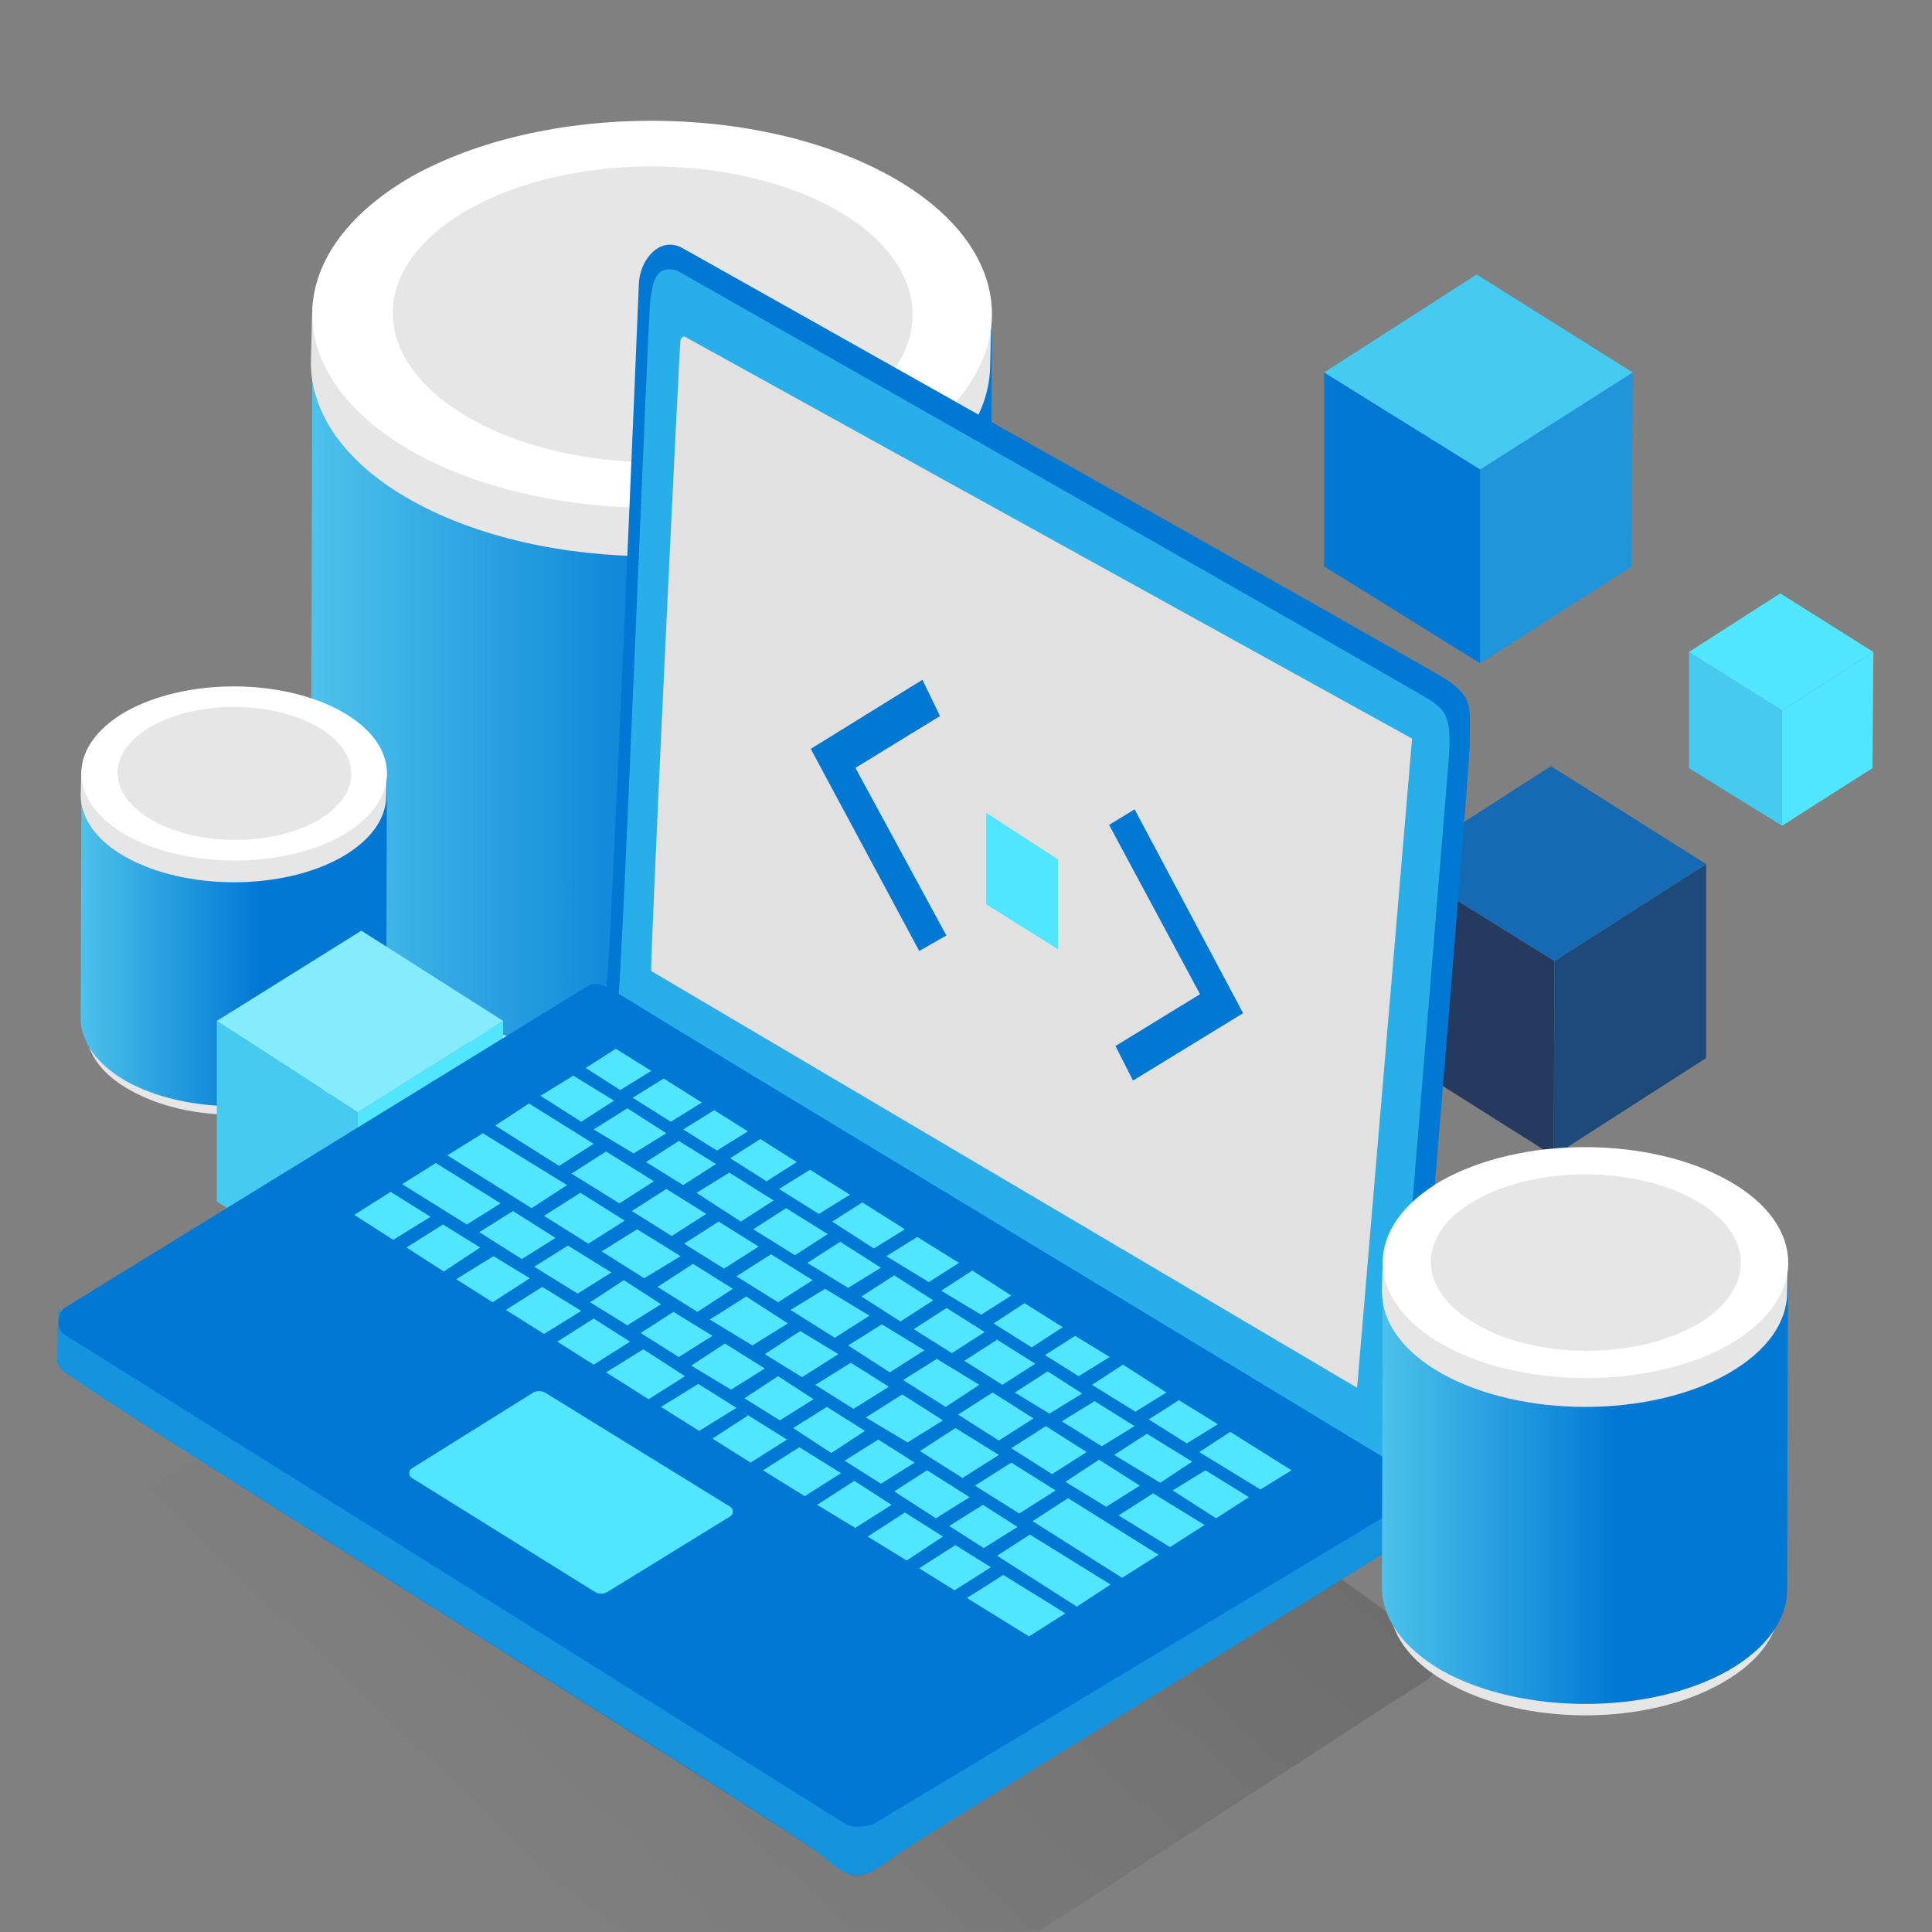 <svg width="288" height="288" viewBox="0 0 288 288" fill="none" xmlns="http://www.w3.org/2000/svg">
<rect x="0" y="0" width="288" height="288" fill="#808080" stroke="none"/>
<mask id="mask0" mask-type="alpha" maskUnits="userSpaceOnUse" x="0" y="0" width="288" height="288">
<rect width="288" height="288" fill="#C4C4C4"/>
</mask>
<g mask="url(#mask0)">
<path d="M145.948 123.409L145.711 132.252C145.711 139.233 140.979 146.446 131.516 151.798C112.588 162.734 81.831 162.734 62.666 151.798C52.966 146.446 48.234 139.233 48.234 132.019L48.471 123.177C48.471 130.39 53.203 137.371 62.903 142.956C82.067 153.892 112.825 153.892 131.752 142.956C141.216 137.604 145.948 130.39 145.948 123.409Z" fill="#E6E6E6"/>
<path d="M147.841 47.087L147.604 128.529C147.604 135.975 142.636 143.188 132.935 148.773C113.298 159.942 81.121 159.942 61.247 148.773C51.31 142.956 46.341 135.51 46.341 128.064L46.578 46.622C46.578 54.068 51.546 61.514 61.483 67.098C81.357 78.268 113.534 78.268 133.172 67.098C143.109 61.746 147.841 54.3 147.841 47.087Z" fill="url(#paint0_linear)"/>
<path d="M147.841 44.992L147.604 54.3C147.604 61.746 142.636 68.959 132.935 74.544C113.298 85.713 81.121 85.713 61.247 74.544C51.31 68.959 46.341 61.513 46.341 54.067L46.578 44.759C46.578 52.206 51.546 59.652 61.483 65.236C81.357 76.406 113.534 76.406 133.172 65.236C143.109 59.652 147.841 52.438 147.841 44.992Z" fill="#E6E6E6"/>
<path d="M132.935 26.377C152.809 37.546 152.809 55.929 133.172 67.331C113.534 78.5 81.357 78.5 61.483 67.331C41.609 55.929 41.609 37.779 61.246 26.377C81.121 15.208 113.061 15.208 132.935 26.377Z" fill="white"/>
<path d="M124.654 31.263C139.797 39.873 139.797 53.834 124.891 62.444C109.749 71.053 85.38 71.053 70.237 62.444C54.859 53.834 54.622 39.873 69.764 31.263C84.906 22.654 109.276 22.654 124.654 31.263Z" fill="#E6E6E6"/>
<path d="M56.821 149.724L56.714 153.7C56.714 156.839 54.586 160.083 50.331 162.49C41.819 167.408 27.987 167.408 19.369 162.49C15.007 160.083 12.879 156.839 12.879 153.595L12.986 149.619C12.986 152.863 15.113 156.002 19.476 158.513C28.094 163.431 41.925 163.431 50.437 158.513C54.693 156.107 56.821 152.863 56.821 149.724Z" fill="#E6E6E6"/>
<path d="M57.672 115.402L57.566 152.026C57.566 155.375 55.331 158.619 50.969 161.13C42.138 166.153 27.668 166.153 18.731 161.13C14.262 158.514 12.028 155.165 12.028 151.817L12.134 115.193C12.134 118.541 14.369 121.89 18.837 124.401C27.775 129.424 42.245 129.424 51.075 124.401C55.544 121.994 57.672 118.646 57.672 115.402Z" fill="url(#paint1_linear)"/>
<path d="M57.672 114.46L57.566 118.645C57.566 121.994 55.331 125.238 50.969 127.75C42.138 132.773 27.668 132.773 18.731 127.75C14.262 125.238 12.028 121.889 12.028 118.541L12.134 114.355C12.134 117.704 14.369 121.052 18.837 123.564C27.775 128.587 42.245 128.587 51.075 123.564C55.544 121.052 57.672 117.808 57.672 114.46Z" fill="#E6E6E6"/>
<path d="M50.969 106.088C59.906 111.111 59.906 119.378 51.075 124.505C42.244 129.528 27.774 129.528 18.837 124.505C9.9 119.378 9.9 111.216 18.731 106.088C27.668 101.066 42.032 101.066 50.969 106.088Z" fill="white"/>
<path d="M47.245 108.286C54.054 112.157 54.054 118.436 47.352 122.308C40.542 126.179 29.583 126.179 22.774 122.308C15.858 118.436 15.752 112.157 22.561 108.286C29.371 104.414 40.329 104.414 47.245 108.286Z" fill="#E6E6E6"/>
<path opacity="0.03" d="M58.887 167.502L73.691 158.771L86.247 166.5L71.708 175.947L58.887 167.502Z" fill="url(#paint2_linear)"/>
<path d="M53.336 165.785L53.468 192.694L75.013 179.096V152.188L53.336 165.785Z" fill="#50E6FF"/>
<path d="M53.336 165.785L32.32 152.188V179.096L53.468 192.694L53.336 165.785Z" fill="#45CAF2"/>
<path d="M231.73 143.261L231.598 172.316L208.468 157.717V128.804L231.73 143.261Z" fill="#243A5E"/>
<path d="M231.73 143.261L254.332 128.804V157.717L231.598 172.316L231.73 143.261Z" fill="#1D4A79"/>
<path d="M208.468 128.805L231.202 114.207L254.332 128.805L231.73 143.261L208.468 128.805Z" fill="#156AB3"/>
<path d="M220.654 69.973V98.885L197.391 84.429V55.517L220.654 69.973Z" fill="#0078D4"/>
<path d="M220.653 69.973L243.387 55.517L243.255 84.429L220.653 98.885V69.973Z" fill="#2195DC"/>
<path d="M197.391 55.517L220.125 40.918L243.387 55.517L220.653 69.973L197.391 55.517Z" fill="#45CAF2"/>
<path d="M265.647 105.918V123.094L251.769 114.506V97.188L265.647 105.918Z" fill="#45CAF2"/>
<path d="M265.646 105.919L279.26 97.188L279.128 114.507L265.646 123.095V105.919Z" fill="#50E6FF"/>
<path d="M251.768 97.187L265.382 88.456L279.261 97.187L265.647 105.918L251.768 97.187Z" fill="#50E6FF"/>
<path opacity="0.15" d="M8 230.194L109.774 169.649L212.869 244.793C214.72 246.081 214.587 249.087 212.737 250.375L129.732 304.192C125.899 306.626 121.008 306.626 117.175 304.049L8 230.194Z" fill="url(#paint3_linear)"/>
<path d="M217.761 104.669L208.376 220.891L90.477 150.757L96.161 41.548C96.425 39.115 98.936 37.827 100.787 38.972L217.761 104.669Z" fill="#0078D4"/>
<path opacity="0.5" d="M217.761 104.669L208.376 220.891L90.477 150.757L96.293 40.689C96.557 38.685 98.54 37.541 100.126 38.542L217.761 104.669Z" fill="#50E6FF"/>
<path d="M88.23 147.894L8.925 196.272L16.591 201.568L126.956 269.698L129.336 271.273L207.715 223.753L210.49 222.322L208.772 219.603L92.063 148.037C90.873 147.178 89.419 147.035 88.23 147.894Z" fill="#0078D4"/>
<path d="M108.85 226.043L90.478 237.35C89.949 237.636 89.288 237.636 88.76 237.35L61.4 220.318C60.871 220.031 60.871 219.172 61.4 218.886L79.508 207.579C80.036 207.293 80.697 207.293 81.226 207.579L108.85 224.611C109.379 224.898 109.379 225.756 108.85 226.043Z" fill="#50E6FF"/>
<path d="M9.058 195.413C9.323 196.129 9.851 196.988 10.645 197.56C24.391 208.438 121.406 267.551 124.578 269.412C128.015 271.415 127.883 272.131 132.641 269.268C136.87 266.692 195.82 231.196 208.244 223.037C209.83 222.035 209.83 220.032 209.83 220.032C210.623 219.459 211.02 224.755 210.623 227.188C210.491 228.047 209.698 229.335 209.037 229.764C200.314 235.49 136.342 274.421 133.169 276.854C127.75 281.005 126.429 279.86 122.86 276.854C117.969 272.704 18.443 211.157 9.323 204.287C8.794 203.858 8.53 203.285 8.53 202.713L8.662 195.699C8.662 195.699 8.794 194.841 9.058 195.413Z" fill="#0078D4"/>
<g opacity="0.5">
<path opacity="0.5" d="M9.058 195.413C9.323 196.129 9.851 196.988 10.645 197.56C24.391 208.438 121.406 267.551 124.578 269.412C128.015 271.416 127.883 272.131 132.641 269.269C136.87 266.692 195.82 231.196 208.244 223.037C209.83 222.035 209.83 220.032 209.83 220.032C210.623 219.459 210.888 224.755 210.623 227.188C210.491 228.047 209.698 229.335 209.037 229.765C200.314 235.49 136.342 274.421 133.169 276.855C127.75 281.005 126.164 279.717 122.86 276.855C117.969 272.561 18.443 211.158 9.323 204.287C8.794 203.858 8.53 203.285 8.53 202.713L8.662 195.699C8.662 195.699 8.794 194.841 9.058 195.413Z" fill="#50E6FF"/>
</g>
<path d="M125.503 271.559L9.454 198.848C8.661 198.133 8.661 197.131 8.793 196.702C8.793 196.129 9.058 195.413 9.586 194.984L87.305 147.178C88.23 146.463 89.552 146.606 90.477 147.178L209.433 219.173C210.226 219.602 210.49 221.177 210.49 222.036C210.49 222.894 210.094 223.753 209.301 224.326L130.79 271.559C129.997 272.131 129.071 272.274 128.146 272.274C127.221 272.417 126.296 272.131 125.503 271.559ZM11.966 196.415C11.833 196.558 11.569 196.702 11.569 196.845C11.569 197.131 11.701 197.417 11.966 197.56L126.296 268.982C127.618 269.841 129.204 269.841 130.393 268.982L207.583 222.322C207.979 222.036 208.243 221.606 208.243 221.177C208.243 220.604 207.979 220.175 207.583 219.889L89.023 148.753L11.966 196.415Z" fill="#0078D4"/>
<path d="M91.931 148.037C91.931 148.037 92.328 149.468 93.518 150.899C94.311 151.758 90.874 149.325 90.874 149.325L91.931 148.037Z" fill="#0078D4"/>
<path d="M97.086 144.746L202.296 206.864L210.491 110.108L102.241 50.279C102.109 50.136 101.844 50.136 101.712 50.279C101.58 50.422 101.448 50.566 101.448 50.709C101.316 50.709 96.822 144.602 97.086 144.746Z" fill="#9B9BA0"/>
<path d="M97.086 144.746L202.296 206.864L210.491 110.108L102.241 50.279C102.109 50.136 101.844 50.136 101.712 50.279C101.58 50.422 101.448 50.566 101.448 50.709C101.316 50.709 96.822 144.602 97.086 144.746Z" fill="#E1E1E1"/>
<path d="M90.477 146.321C91.27 138.448 95.103 45.557 95.236 42.265C95.368 38.83 98.275 35.108 101.712 36.969C103.298 37.828 213.927 100.089 215.513 101.234C219.743 104.097 219.082 105.242 219.082 111.254C218.95 115.834 210.887 214.451 210.227 217.457C209.301 222.037 211.152 220.749 208.376 220.462V220.319H208.244C207.583 220.176 207.187 219.603 207.319 218.888C207.319 218.602 215.91 113.83 215.91 113.83C216.439 107.103 215.646 106.244 213.663 104.67C211.945 103.381 101.051 40.404 101.051 40.404C101.051 40.404 99.069 39.545 98.011 40.977C97.483 41.692 97.218 42.837 96.954 44.555C96.557 47.847 92.989 140.595 92.195 148.468C92.063 149.899 92.195 149.326 92.328 150.042C92.592 150.615 91.799 149.47 91.27 149.613C90.742 149.899 91.535 150.615 91.27 149.899C90.874 148.611 90.345 147.895 90.477 146.321Z" fill="#0078D4"/>
<path d="M90.345 171.654L85.191 174.946L92.328 179.383L97.483 176.091L90.345 171.654Z" fill="#50E6FF"/>
<path d="M99.333 177.235L94.178 180.527L100.126 184.248L105.281 180.956L99.333 177.235Z" fill="#50E6FF"/>
<path d="M107.132 182.102L101.977 185.394L107.925 189.115L113.08 185.823L107.132 182.102Z" fill="#50E6FF"/>
<path d="M84.53 176.663L71.974 168.934L66.687 172.226L79.243 180.099L84.53 176.663Z" fill="#50E6FF"/>
<path d="M139.514 226.329L144.537 223.18L138.192 219.172L133.302 222.321L139.514 226.329Z" fill="#50E6FF"/>
<path d="M146.652 230.767L151.675 227.618L146.52 224.326L141.497 227.475L146.652 230.767Z" fill="#50E6FF"/>
<path d="M131.452 197.417L126.429 200.566L132.641 204.573L137.796 201.282L131.452 197.417Z" fill="#50E6FF"/>
<path d="M134.492 207.866L129.073 211.301L135.285 215.022L140.572 211.73L134.492 207.866Z" fill="#50E6FF"/>
<path d="M142.422 212.875L137.135 216.31L143.479 220.318L148.898 216.883L142.422 212.875Z" fill="#50E6FF"/>
<path d="M140.968 209.726L145.99 206.434L139.646 202.57L134.624 205.719L140.968 209.726Z" fill="#50E6FF"/>
<path d="M126.826 203.143L121.539 206.435L127.222 210.013L132.509 206.721L126.826 203.143Z" fill="#50E6FF"/>
<path d="M148.899 214.736L154.054 211.444L147.974 207.579L142.819 210.871L148.899 214.736Z" fill="#50E6FF"/>
<path d="M122.993 192.122L117.838 195.27L124.446 199.421L129.601 196.129L122.993 192.122Z" fill="#50E6FF"/>
<path d="M114.93 186.969L109.775 190.261L115.987 194.125L121.142 190.833L114.93 186.969Z" fill="#50E6FF"/>
<path d="M108.982 207.151L114.004 204.002L108.057 200.28L103.034 203.572L108.982 207.151Z" fill="#50E6FF"/>
<path d="M116.252 211.73L121.274 208.581L115.987 205.146L110.965 208.438L116.252 211.73Z" fill="#50E6FF"/>
<path d="M86.512 177.808L81.093 181.244L87.702 185.395L93.121 181.959L86.512 177.808Z" fill="#50E6FF"/>
<path d="M101.184 202.284L106.206 199.135L100.391 195.557L95.5 198.706L101.184 202.284Z" fill="#50E6FF"/>
<path d="M151.938 225.614L157.358 222.179L150.749 218.028L145.33 221.463L151.938 225.614Z" fill="#50E6FF"/>
<path d="M164.892 224.611L169.914 221.463L163.834 217.599L158.812 220.89L164.892 224.611Z" fill="#50E6FF"/>
<path d="M131.319 221.177L136.342 218.028L130.923 214.593L125.9 217.742L131.319 221.177Z" fill="#50E6FF"/>
<path d="M119.291 198.419L114.005 201.855L119.556 205.29L124.975 201.855L119.291 198.419Z" fill="#50E6FF"/>
<path d="M111.229 193.267L105.81 196.702L112.154 200.567L117.441 197.275L111.229 193.267Z" fill="#50E6FF"/>
<path d="M103.299 188.401L98.012 191.836L103.96 195.557L109.246 192.122L103.299 188.401Z" fill="#50E6FF"/>
<path d="M123.918 216.596L128.94 213.304L123.257 209.726L118.234 212.874L123.918 216.596Z" fill="#50E6FF"/>
<path d="M94.972 183.248L89.685 186.54L96.029 190.547L101.448 187.255L94.972 183.248Z" fill="#50E6FF"/>
<path d="M163.173 208.868L158.282 211.874L164.23 215.595L169.121 212.589L163.173 208.868Z" fill="#50E6FF"/>
<path d="M93.518 197.562L98.54 194.412L92.989 190.833L87.966 194.126L93.518 197.562Z" fill="#50E6FF"/>
<path d="M156.168 204.431L151.278 207.58L156.433 210.728L161.323 207.723L156.168 204.431Z" fill="#50E6FF"/>
<path d="M170.972 213.733L166.081 216.882L172.954 221.033L177.713 217.884L170.972 213.733Z" fill="#50E6FF"/>
<path d="M155.904 212.59L150.749 215.882L156.829 219.746L161.984 216.454L155.904 212.59Z" fill="#50E6FF"/>
<path d="M187.889 222.035L192.515 219.173L183.395 213.448L178.769 216.454L187.889 222.035Z" fill="#50E6FF"/>
<path d="M148.634 199.707L143.743 202.856L149.427 206.435L154.317 203.286L148.634 199.707Z" fill="#50E6FF"/>
<path d="M117.177 180.099L112.286 183.248L118.499 187.112L123.389 183.963L117.177 180.099Z" fill="#50E6FF"/>
<path d="M176.919 215.166L181.546 212.303L175.73 208.725L171.236 211.588L176.919 215.166Z" fill="#50E6FF"/>
<path d="M108.718 174.802L103.827 177.808L110.436 182.102L115.326 178.953L108.718 174.802Z" fill="#50E6FF"/>
<path d="M101.184 170.079L96.294 173.228L101.845 176.663L106.735 173.514L101.184 170.079Z" fill="#50E6FF"/>
<path d="M141.101 194.984L136.21 198.133L141.894 201.711L146.784 198.562L141.101 194.984Z" fill="#50E6FF"/>
<path d="M133.302 190.117L128.411 193.266L134.227 196.987L139.118 193.839L133.302 190.117Z" fill="#50E6FF"/>
<path d="M88.495 170.509L78.846 164.497L73.824 167.789L83.34 173.801L88.495 170.509Z" fill="#50E6FF"/>
<path d="M125.239 185.108L120.349 188.257L126.429 191.978L131.319 188.972L125.239 185.108Z" fill="#50E6FF"/>
<path d="M106.867 171.51L111.494 168.647L106.471 165.499L101.845 168.361L106.867 171.51Z" fill="#50E6FF"/>
<path d="M169.253 210.442L173.879 207.579L167.403 203.428L162.777 206.434L169.253 210.442Z" fill="#50E6FF"/>
<path d="M114.269 176.091L118.763 173.228L113.344 169.793L108.85 172.656L114.269 176.091Z" fill="#50E6FF"/>
<path d="M122.067 180.957L126.693 178.094L120.745 174.373L116.119 177.235L122.067 180.957Z" fill="#50E6FF"/>
<path d="M97.087 159.631L91.8 156.339L87.306 159.201L92.461 162.493L97.087 159.631Z" fill="#50E6FF"/>
<path d="M91.535 164.068L85.455 160.347L80.565 163.352L86.645 167.216L91.535 164.068Z" fill="#50E6FF"/>
<path d="M99.995 167.217L104.621 164.354L98.937 160.776L94.311 163.639L99.995 167.217Z" fill="#50E6FF"/>
<path d="M160.794 205.146L165.42 202.284L160.265 199.135L155.771 201.998L160.794 205.146Z" fill="#50E6FF"/>
<path d="M130.262 186.11L134.888 183.247L128.544 179.239L124.05 182.102L130.262 186.11Z" fill="#50E6FF"/>
<path d="M153.789 200.852L158.415 197.846L152.732 194.268L148.106 197.274L153.789 200.852Z" fill="#50E6FF"/>
<path d="M146.255 195.986L150.749 193.123L144.934 189.401L140.308 192.407L146.255 195.986Z" fill="#50E6FF"/>
<path d="M138.457 191.12L142.951 188.257L136.738 184.392L132.112 187.255L138.457 191.12Z" fill="#50E6FF"/>
<path d="M93.518 165.212L88.495 168.361L94.443 171.939L99.333 168.934L93.518 165.212Z" fill="#50E6FF"/>
<path d="M119.159 215.738L113.74 219.173L119.952 223.037L125.371 219.602L119.159 215.738Z" fill="#50E6FF"/>
<path d="M110.436 210.299L111.493 211.014L106.206 214.449L111.89 218.028L117.309 214.593L110.436 210.299Z" fill="#50E6FF"/>
<path d="M74.617 179.383L64.968 173.372L59.946 176.521L69.594 182.532L74.617 179.383Z" fill="#50E6FF"/>
<path d="M58.227 177.665L52.808 181.1L58.624 184.821L64.175 181.386L58.227 177.665Z" fill="#50E6FF"/>
<path d="M66.026 182.532L60.607 185.967L66.158 189.545L71.577 185.967L66.026 182.532Z" fill="#50E6FF"/>
<path d="M88.495 196.558L83.076 199.994L88.495 203.429L93.914 199.994L88.495 196.558Z" fill="#50E6FF"/>
<path d="M80.829 191.835L75.41 195.27L81.094 198.849L86.645 195.414L80.829 191.835Z" fill="#50E6FF"/>
<path d="M73.559 187.255L68.008 190.69L73.427 194.126L78.979 190.547L73.559 187.255Z" fill="#50E6FF"/>
<path d="M179.694 219.172L174.804 222.178L181.281 226.329L186.171 223.18L179.694 219.172Z" fill="#50E6FF"/>
<path d="M95.897 201.139L90.346 204.574L96.69 208.581L102.109 205.147L95.897 201.139Z" fill="#50E6FF"/>
<path d="M104.092 206.292L98.541 209.726L104.224 213.305L109.775 209.87L104.092 206.292Z" fill="#50E6FF"/>
<path d="M166.742 225.901L174.408 230.624L179.563 227.332L171.897 222.609L166.742 225.901Z" fill="#50E6FF"/>
<path d="M148.634 231.911L160.53 239.498L165.552 236.205L153.525 228.762L148.634 231.911Z" fill="#50E6FF"/>
<path d="M142.422 230.336L137.003 233.772L142.29 237.063L147.709 233.628L142.422 230.336Z" fill="#50E6FF"/>
<path d="M144.141 238.21L153.393 243.935L158.812 240.5L149.56 234.775L144.141 238.21Z" fill="#50E6FF"/>
<path d="M86.116 192.837L91.138 189.688L84.662 185.681L79.639 188.83L86.116 192.837Z" fill="#50E6FF"/>
<path d="M127.354 220.748L121.803 224.326L127.487 227.761L132.906 224.326L127.354 220.748Z" fill="#50E6FF"/>
<path d="M134.888 225.471L129.337 229.049L135.152 232.627L140.571 229.049L134.888 225.471Z" fill="#50E6FF"/>
<path d="M77.789 187.685L82.812 184.536L76.468 180.528L71.445 183.677L77.789 187.685Z" fill="#50E6FF"/>
<path d="M153.921 226.759L167.271 235.203L172.69 231.768L159.208 223.324L153.921 226.759Z" fill="#50E6FF"/>
<path d="M137.506 101.332L140.122 106.74L127.518 114.466L141.074 139.447L137.031 141.765L120.859 111.633L137.506 101.332Z" fill="#0078D4"/>
<path d="M157.721 128.114V141.506L147.019 134.81V121.161L157.721 128.114Z" fill="#50E6FF"/>
<path d="M169.135 120.646L185.307 151.035L168.897 161.079L166.281 155.928L178.886 148.202L165.33 122.964L169.135 120.646Z" fill="#0078D4"/>
<path d="M75.012 152.188L53.865 138.733L32.32 152.188L53.336 165.785L75.012 152.188Z" fill="#84ECFD"/>
<path d="M265.416 233.877L265.275 239.152C265.275 243.316 262.452 247.619 256.807 250.811C245.516 257.335 227.169 257.335 215.738 250.811C209.952 247.619 207.129 243.316 207.129 239.013L207.27 233.738C207.27 238.041 210.093 242.205 215.879 245.537C227.311 252.061 245.658 252.061 256.948 245.537C262.593 242.344 265.416 238.041 265.416 233.877Z" fill="#E6E6E6"/>
<path d="M266.545 188.35L266.404 236.931C266.404 241.372 263.44 245.675 257.654 249.006C245.94 255.669 226.746 255.669 214.891 249.006C208.964 245.536 206 241.095 206 236.653L206.141 188.073C206.141 192.514 209.105 196.956 215.032 200.287C226.887 206.95 246.081 206.95 257.795 200.287C263.722 197.095 266.545 192.653 266.545 188.35Z" fill="url(#paint4_linear)"/>
<path d="M266.545 187.101L266.404 192.653C266.404 197.095 263.44 201.398 257.654 204.729C245.94 211.392 226.746 211.392 214.891 204.729C208.964 201.398 206 196.956 206 192.514L206.141 186.962C206.141 191.404 209.105 195.846 215.032 199.177C226.887 205.839 246.081 205.839 257.795 199.177C263.722 195.846 266.545 191.543 266.545 187.101Z" fill="#E6E6E6"/>
<path d="M257.653 175.997C269.508 182.659 269.508 193.625 257.795 200.426C246.081 207.089 226.887 207.089 215.032 200.426C203.177 193.625 203.177 182.798 214.891 175.997C226.746 169.334 245.798 169.334 257.653 175.997Z" fill="white"/>
<path d="M252.714 178.911C261.747 184.047 261.747 192.375 252.855 197.511C243.823 202.647 229.287 202.647 220.254 197.511C211.081 192.375 210.94 184.047 219.972 178.911C229.004 173.776 243.541 173.776 252.714 178.911Z" fill="#E6E6E6"/>
</g>
<defs>
<linearGradient id="paint0_linear" x1="46.341" y1="101.92" x2="147.953" y2="101.92" gradientUnits="userSpaceOnUse">
<stop stop-color="#4DC2EB"/>
<stop offset="0.585" stop-color="#0078D4"/>
</linearGradient>
<linearGradient id="paint1_linear" x1="12.028" y1="140.06" x2="57.722" y2="140.06" gradientUnits="userSpaceOnUse">
<stop stop-color="#4DC2EB"/>
<stop offset="0.585" stop-color="#0078D4"/>
</linearGradient>
<linearGradient id="paint2_linear" x1="78.931" y1="159.226" x2="63.871" y2="174.983" gradientUnits="userSpaceOnUse">
<stop/>
<stop offset="0.822" stop-opacity="0"/>
</linearGradient>
<linearGradient id="paint3_linear" x1="154.733" y1="186.186" x2="54.61" y2="290.937" gradientUnits="userSpaceOnUse">
<stop/>
<stop offset="0.822" stop-opacity="0"/>
</linearGradient>
<linearGradient id="paint4_linear" x1="206" y1="221.058" x2="266.612" y2="221.058" gradientUnits="userSpaceOnUse">
<stop stop-color="#4DC2EB"/>
<stop offset="0.585" stop-color="#0078D4"/>
</linearGradient>
</defs>
</svg>
